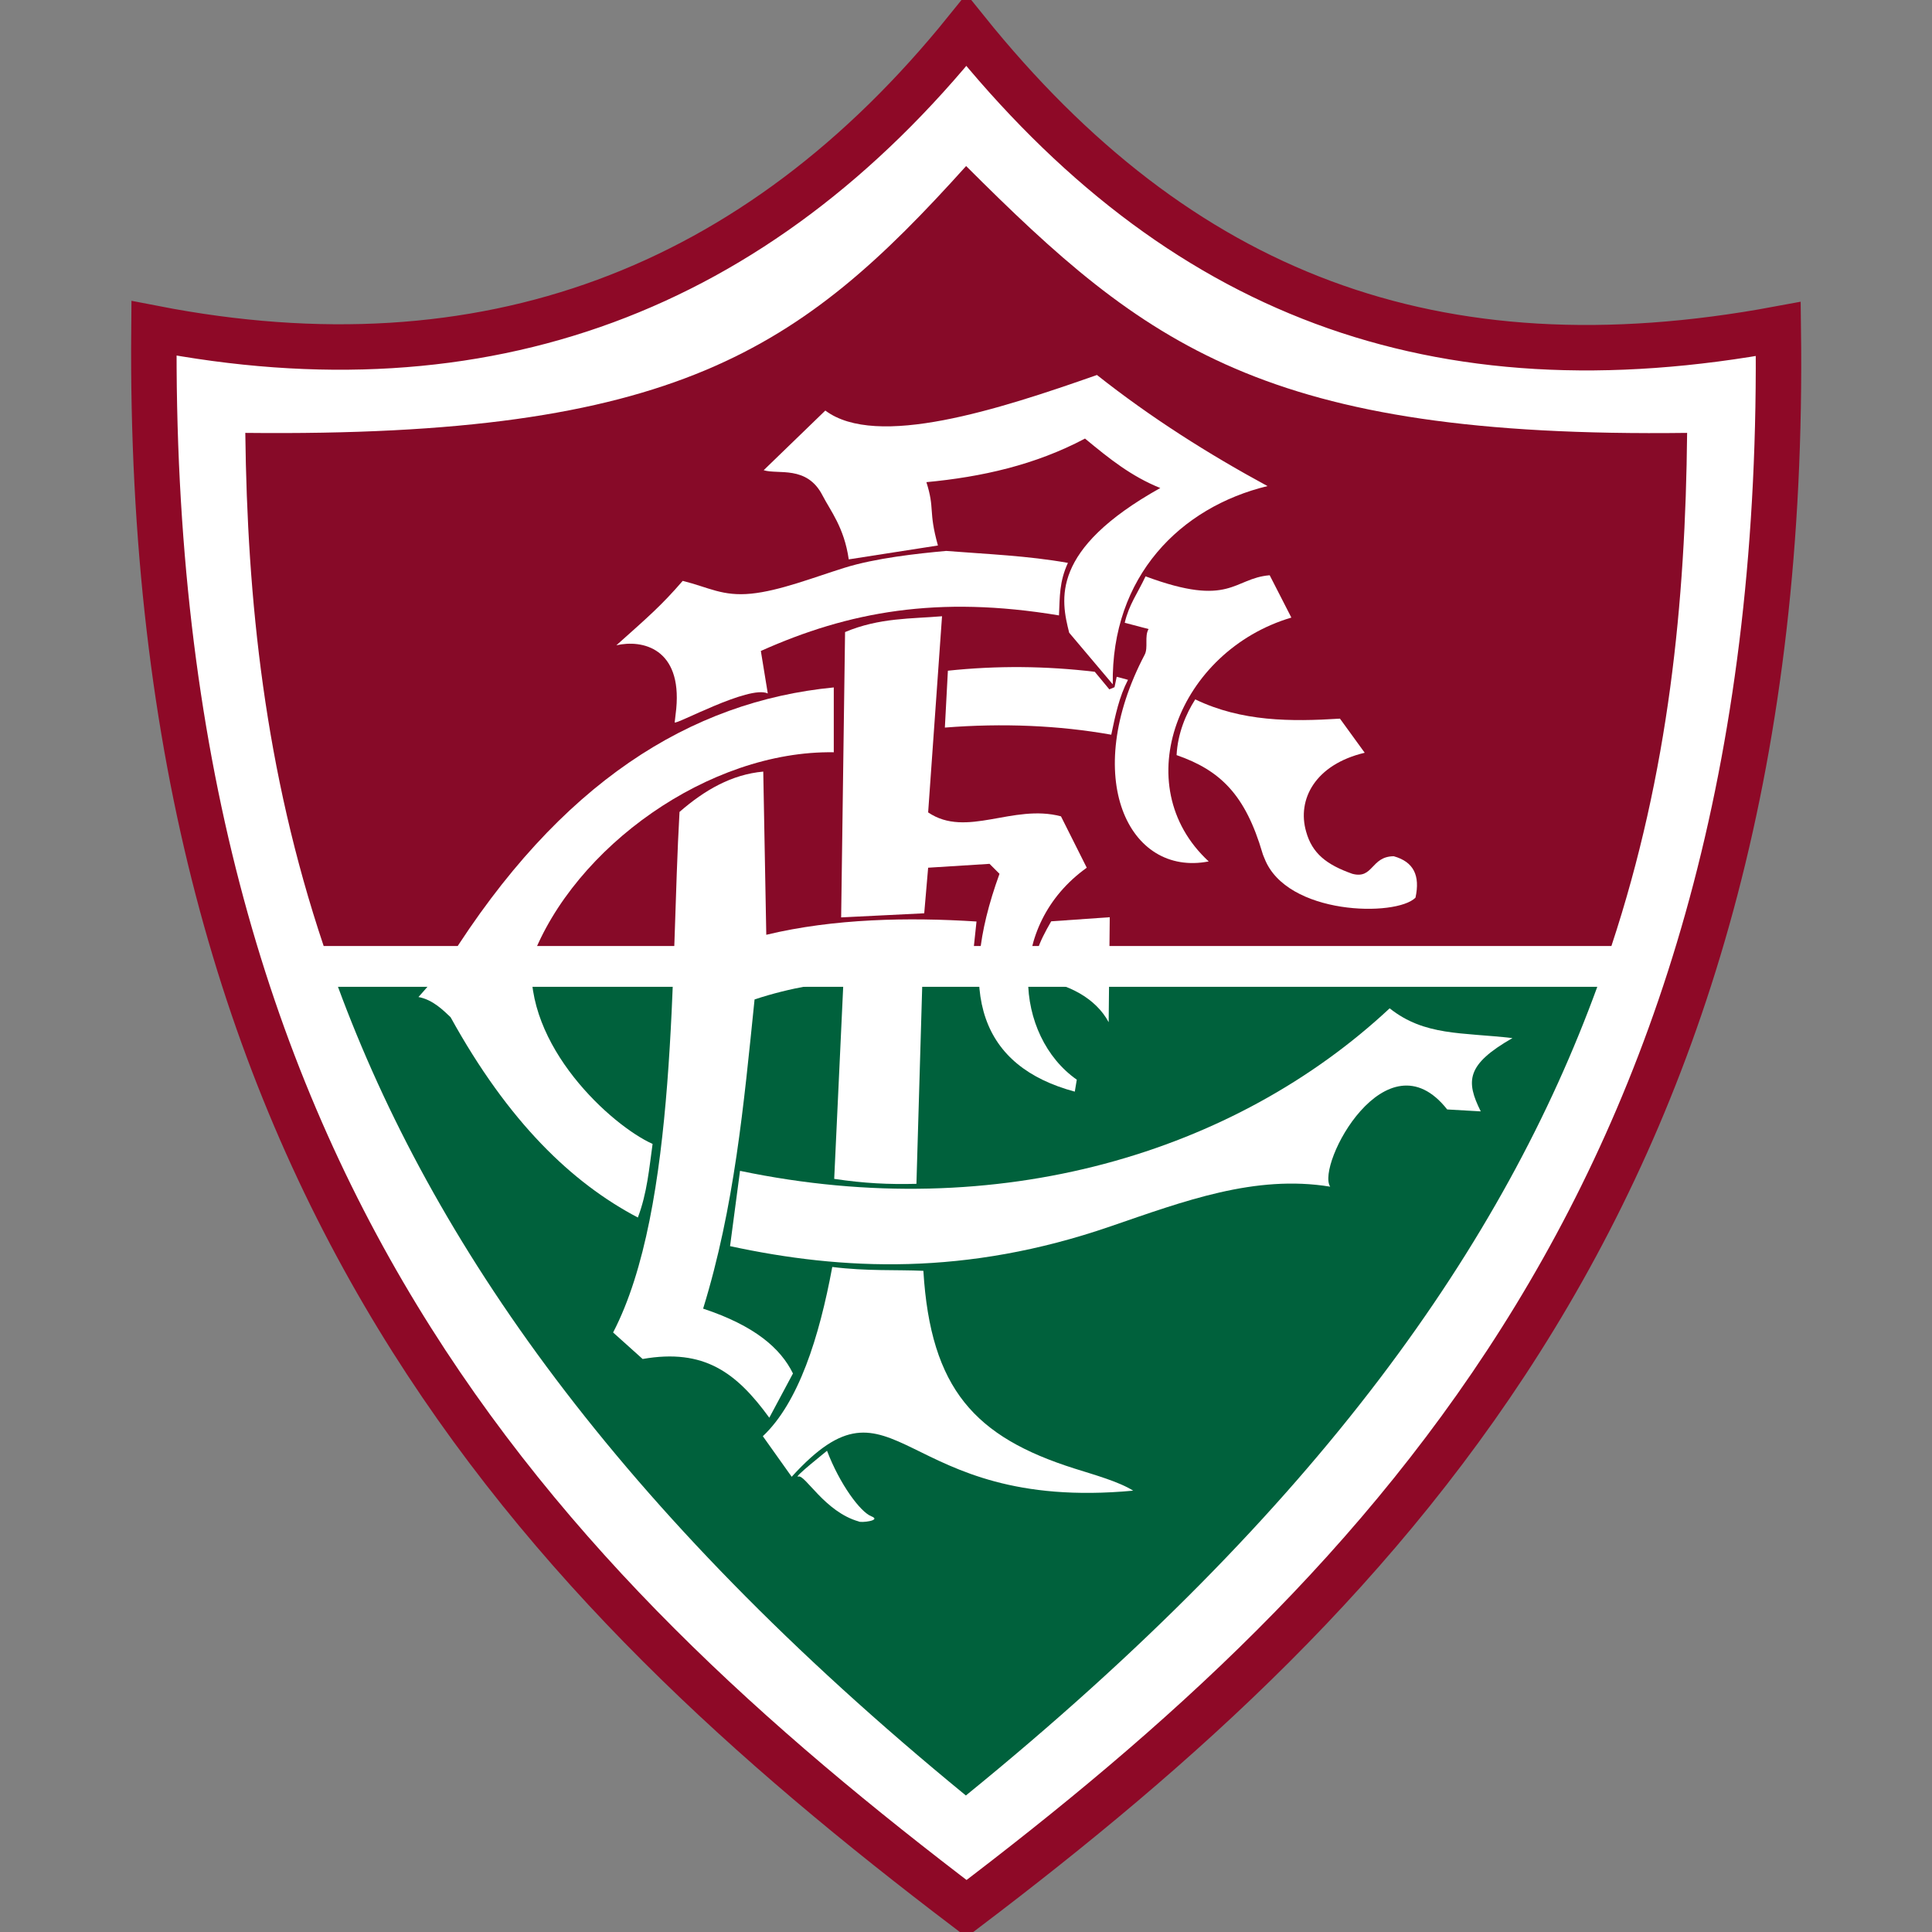<svg width="32" height="32" viewBox="0 0 32 32" fill="none" xmlns="http://www.w3.org/2000/svg">
<rect x="0" y="0" width="32" height="32" fill="#808080" stroke="none"/>
<g clip-path="url(#clip0_1445_335)">
<path d="M16.006 0.5C12.523 4.816 8.027 6.502 2.55 5.438C2.425 19.565 8.94 26.239 16.009 31.612C23.003 26.307 29.637 19.522 29.454 5.449C23.765 6.505 19.52 4.867 16.006 0.5Z" fill="white"/>
<path d="M16.006 0.5C12.523 4.816 8.027 6.502 2.55 5.438C2.425 19.565 8.94 26.239 16.009 31.612C23.003 26.307 29.637 19.522 29.454 5.449C23.765 6.505 19.52 4.867 16.006 0.5Z" stroke="#8E0927" stroke-width="0.753" stroke-miterlimit="2.613"/>
<path d="M26.456 16.345C24.915 20.571 21.871 24.963 15.998 29.739C10.198 24.988 7.154 20.561 5.598 16.345H26.456Z" fill="#00613C"/>
<path d="M4.063 7.17C11.201 7.246 13.253 5.804 16.002 2.75C18.971 5.715 20.94 7.26 27.944 7.17C27.916 9.977 27.642 12.787 26.69 15.669H5.361C4.383 12.755 4.096 9.934 4.063 7.17Z" fill="#870A28"/>
<path d="M12.649 7.788C12.886 7.864 13.364 7.702 13.623 8.205C13.752 8.457 13.982 8.734 14.058 9.265L15.535 9.035C15.373 8.453 15.488 8.439 15.344 7.986C16.257 7.9 17.145 7.702 17.971 7.264C18.378 7.601 18.737 7.889 19.218 8.083C17.386 9.107 17.572 9.937 17.709 10.48L18.431 11.335C18.403 9.542 19.556 8.399 20.994 8.051C20.013 7.519 19.064 6.919 18.169 6.211C16.534 6.786 14.518 7.436 13.67 6.8L12.649 7.788Z" fill="white"/>
<path d="M11.175 11.964C11.172 12.022 12.412 11.339 12.717 11.486L12.602 10.782C14.054 10.132 15.531 9.858 17.54 10.193C17.555 9.876 17.544 9.639 17.688 9.323C17.019 9.204 16.354 9.179 15.671 9.125C15.197 9.168 14.496 9.244 13.982 9.406C13.468 9.567 12.911 9.786 12.441 9.833C11.966 9.88 11.74 9.729 11.308 9.621C10.953 10.031 10.744 10.21 10.209 10.688C10.644 10.588 11.294 10.742 11.201 11.738L11.175 11.964Z" fill="white"/>
<path d="M18.974 9.546C20.386 10.071 20.422 9.578 21.03 9.528L21.389 10.229C19.524 10.782 18.651 13.003 20.02 14.268C18.687 14.527 17.896 12.867 18.96 10.843C19.021 10.725 18.953 10.538 19.024 10.419L18.629 10.315C18.701 10.01 18.837 9.837 18.974 9.546Z" fill="white"/>
<path d="M19.797 11.584C19.643 11.824 19.506 12.148 19.488 12.507C20.214 12.759 20.627 13.165 20.911 14.132C20.918 14.16 20.933 14.189 20.944 14.218C21.31 15.163 23.129 15.188 23.445 14.868C23.524 14.502 23.416 14.275 23.085 14.182C22.704 14.185 22.748 14.566 22.399 14.473C21.971 14.322 21.734 14.135 21.634 13.776C21.479 13.24 21.785 12.662 22.604 12.468L22.194 11.903C21.382 11.954 20.566 11.954 19.797 11.584Z" fill="white"/>
<path d="M18.683 11.26L18.496 11.21L18.46 11.382L18.374 11.418L18.133 11.127C17.321 11.03 16.512 11.023 15.7 11.109L15.65 12.051C16.609 11.975 17.54 12.015 18.406 12.169C18.474 11.846 18.536 11.544 18.683 11.26Z" fill="white"/>
<path d="M13.997 10.469L13.932 15.195L15.308 15.127L15.373 14.372L16.39 14.308L16.555 14.473C15.833 16.46 16.25 17.664 17.802 18.081L17.835 17.883C16.807 17.161 16.656 15.335 18 14.372L17.573 13.521C16.775 13.309 16.009 13.887 15.373 13.456L15.603 10.207C15.104 10.25 14.565 10.229 13.997 10.469Z" fill="white"/>
<path d="M12.257 19.393L12.092 20.64C13.957 21.043 16.002 21.136 18.392 20.313C19.607 19.896 20.785 19.451 22.032 19.655C21.795 19.296 22.963 17.097 23.97 18.376L24.526 18.408C24.275 17.905 24.286 17.632 25.051 17.194C24.21 17.097 23.596 17.161 23.017 16.701C20.465 19.084 16.552 20.291 12.257 19.393Z" fill="white"/>
<path d="M17.411 15.26C17.199 15.63 17.098 15.857 17.148 16.227C17.684 16.277 18.155 16.539 18.363 16.931L18.381 15.192L17.411 15.26Z" fill="white"/>
<path d="M13.968 16.299L13.817 19.526C14.324 19.601 14.716 19.619 15.179 19.608L15.276 16.295L13.968 16.299Z" fill="white"/>
<path d="M13.785 20.985C14.36 21.057 14.856 21.028 15.294 21.049C15.413 23.012 16.153 23.802 17.795 24.323C18.126 24.428 18.529 24.539 18.769 24.69C14.852 25.056 14.863 22.537 13.113 24.46L12.635 23.788C13.224 23.235 13.569 22.153 13.785 20.985Z" fill="white"/>
<path d="M13.81 11.386C11.438 11.616 9.274 12.96 7.42 15.921C7.276 16.13 6.985 16.453 6.931 16.514C7.172 16.557 7.352 16.744 7.463 16.848C8.423 18.588 9.476 19.594 10.565 20.166C10.719 19.759 10.752 19.353 10.809 18.947C10.133 18.645 8.671 17.323 8.811 15.874C9.512 14.031 11.743 12.428 13.81 12.46V11.386Z" fill="white"/>
<path d="M11.255 13.448C11.671 13.085 12.121 12.827 12.642 12.78L12.692 15.483C13.813 15.213 15.053 15.191 16.174 15.263L16.081 16.14C14.935 16.165 13.666 16.165 12.498 16.554C12.318 18.311 12.164 19.993 11.646 21.675C12.502 21.959 12.929 22.332 13.134 22.749L12.742 23.482C12.196 22.731 11.661 22.332 10.644 22.509L10.155 22.07C11.226 20.011 11.107 16.018 11.255 13.448Z" fill="white"/>
<path d="M13.224 24.456C13.335 24.421 13.662 25.042 14.223 25.2C14.252 25.226 14.615 25.186 14.431 25.114C14.248 25.042 13.907 24.579 13.698 24.029C13.702 24.029 13.116 24.492 13.224 24.456Z" fill="white"/>
</g>
<defs>
<clipPath id="clip0_1445_335">
<rect width="32" height="32" fill="white"/>
</clipPath>
</defs>
</svg>

